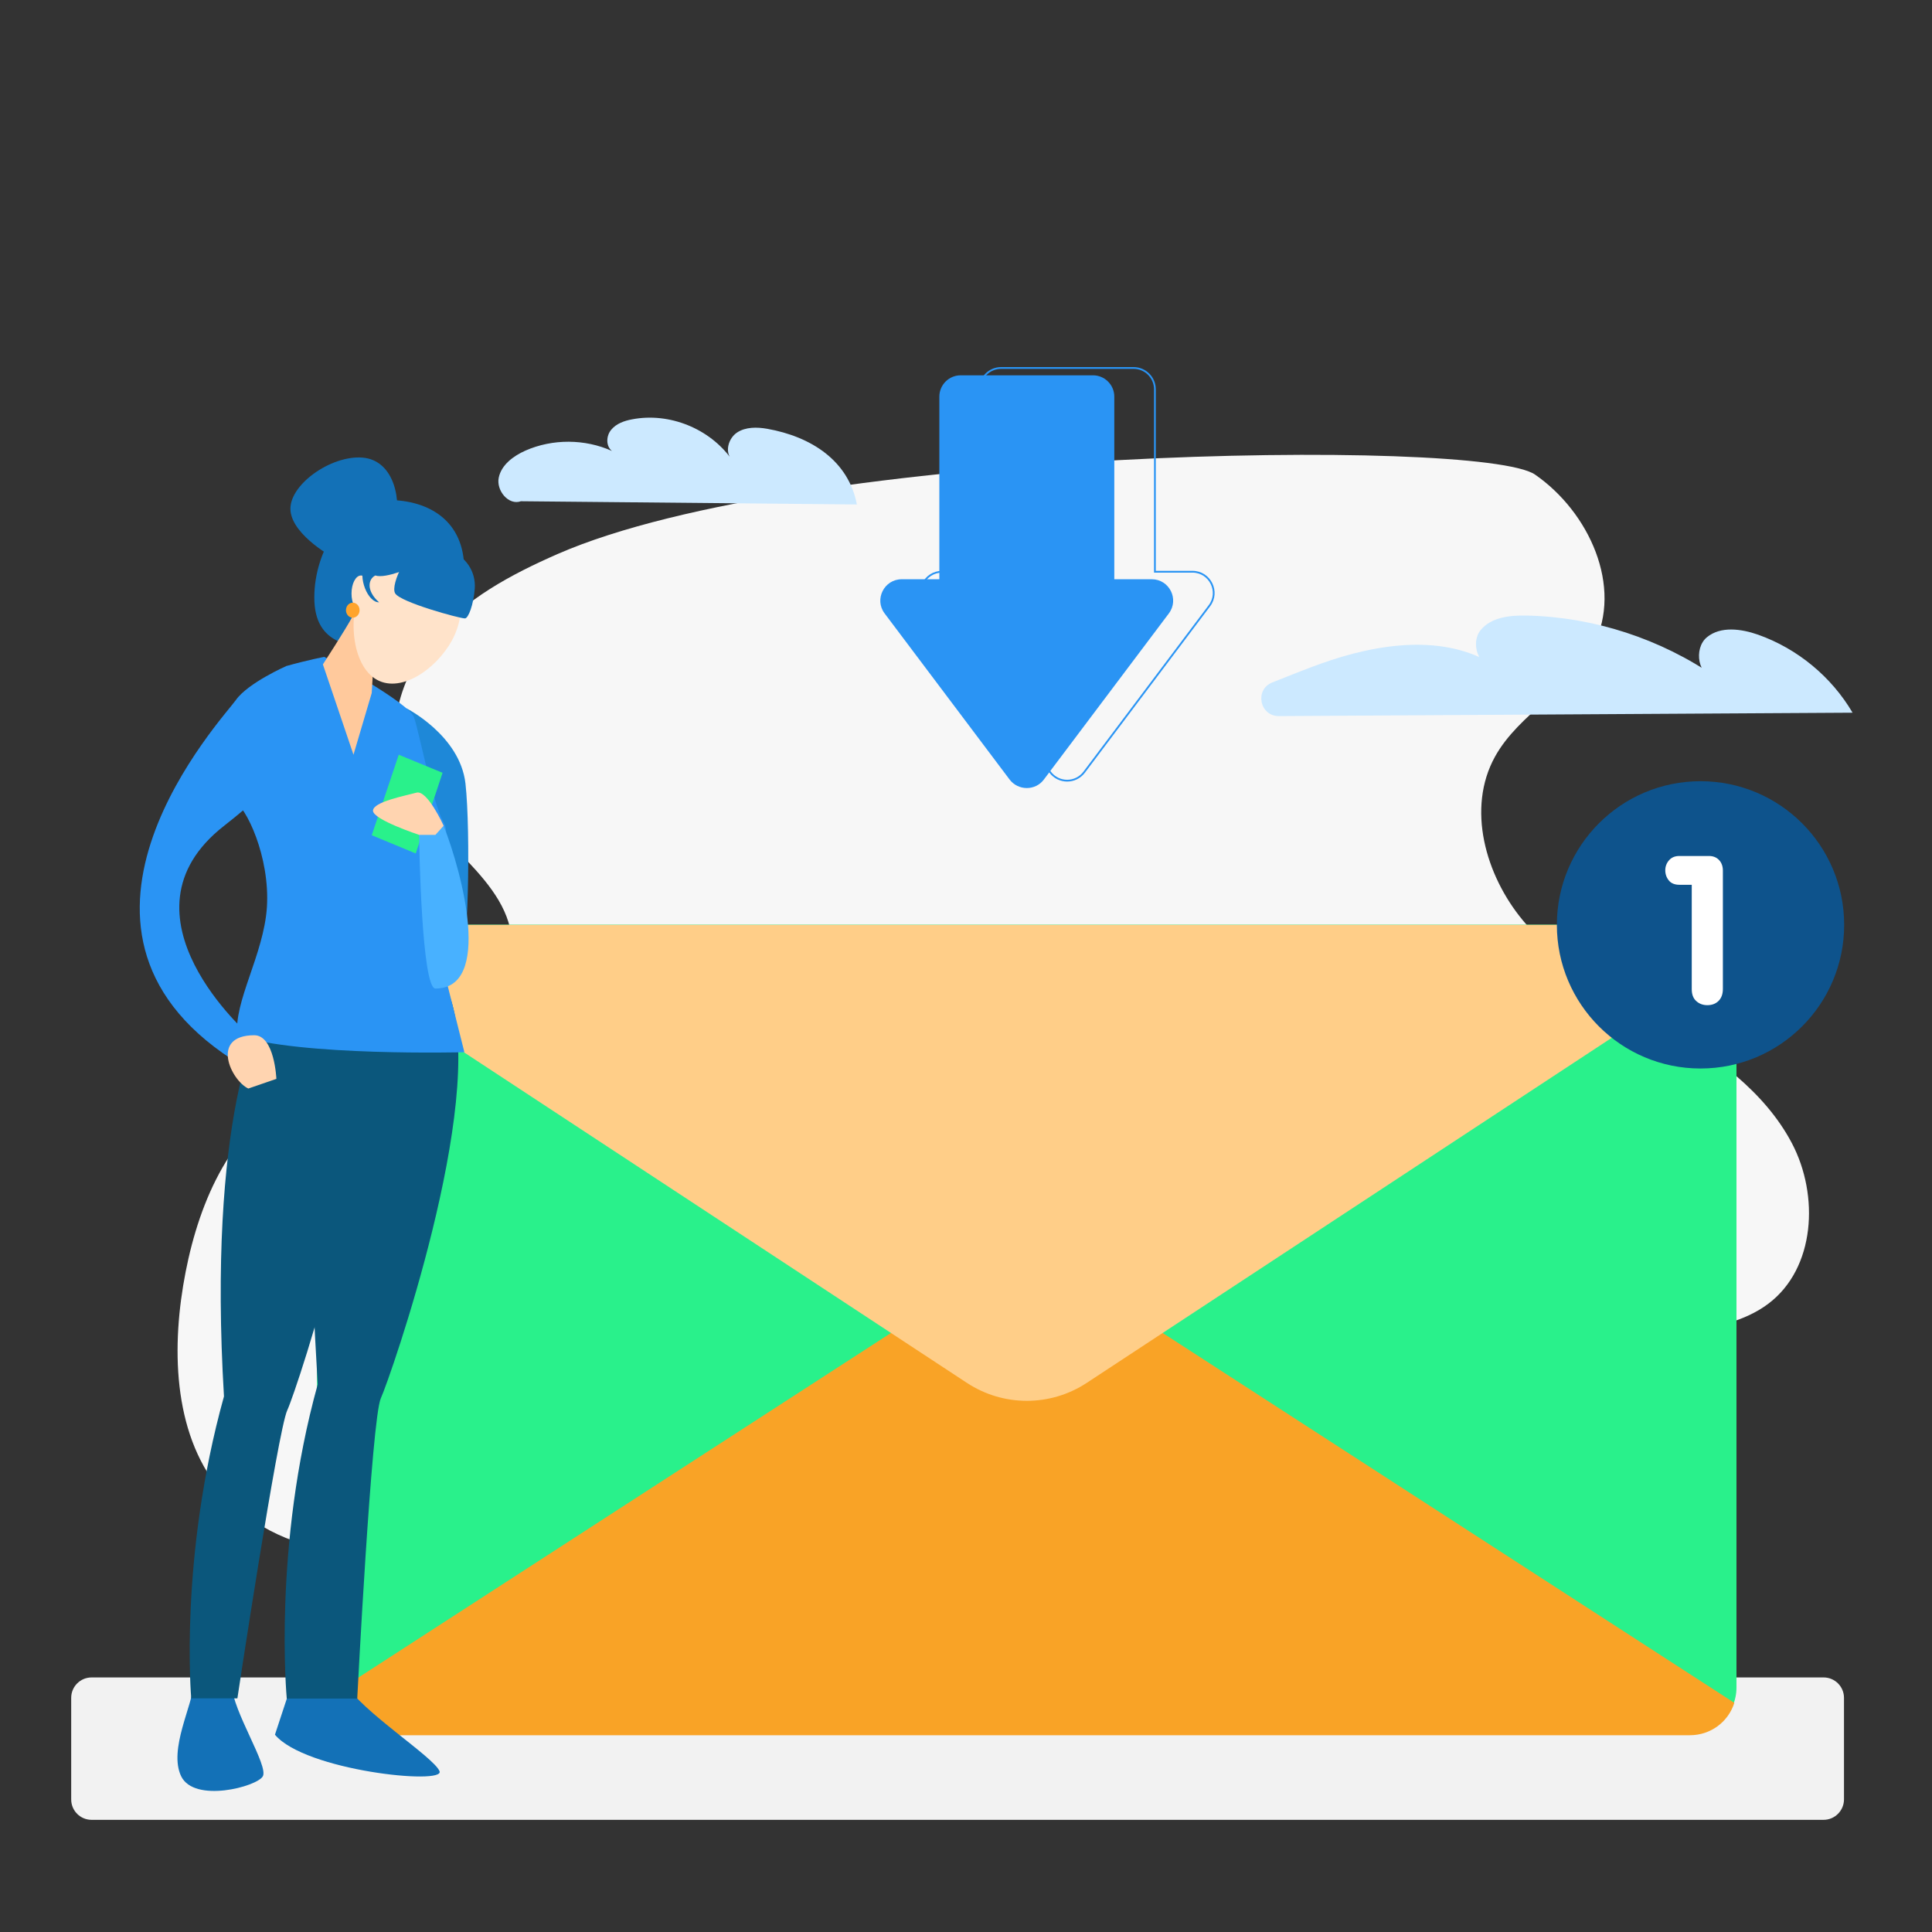 <svg xmlns="http://www.w3.org/2000/svg" xmlns:xlink="http://www.w3.org/1999/xlink" version="1.1" id="Layer_1" x="0px" y="0px" viewBox="0 0 1080 1080" style="enable-background:new 0 0 1080 1080;" xml:space="preserve">
<rect x="0" y="0" width="1080" height="1080" fill="#333333" stroke="none"/>
<style xmlns="http://www.w3.org/2000/svg" type="text/css">
	.st0{fill:#F7F7F7;}
	.st1{fill:#F2F2F2;}
	.st2{fill:#29f18b;}
	.st3{fill:#F9A326;}
	.st4{fill:#FFCE88;}
	.st5{fill:#1371B7;}
	.st6{fill:#0B577C;}
	.st7{fill:#2A94F4;}
	.st8{fill:#1E88D8;}
	.st9{fill:#48B1FF;}
	.st10{fill:#FFD4B0;}
	.st11{fill:#FFC99C;}
	.st12{fill:#FFE3CA;}
	.st13{fill:#FFA42C;}
	.st14{fill:#0E538C;}
	.st15{fill:#FFFFFF;}
	.st16{fill:none;stroke:#2A94F4;stroke-miterlimit:10;}
	.st17{fill:#CCE9FF;}
</style>
<g xmlns="http://www.w3.org/2000/svg">
	<path class="st0" d="M311.7,309.7c-26,11.4-51.8,25.2-69.9,46.9c-18.2,21.8-27.3,53-16.4,79.2c14.6,34.9,60.7,55.3,60.9,93.1   c0.2,27.1-24.9,47.8-50.1,57.7s-53.2,13.4-76.2,27.8c-34.7,21.7-50.9,63.8-57.6,104.2c-6.9,41.9-4.1,89.6,25.6,120   c36.9,37.8,97.8,33.5,150,25.5c69.6-10.8,139-23.4,208.3-36C638.1,800.4,790.1,772.7,942,745c16.3-3,33.2-6.2,46.5-16.2   c26.3-19.8,28.5-60.6,13.2-89.7c-15.3-29.1-43.5-48.9-71.6-66s-57.7-33.3-78.8-58.6c-21-25.3-31.5-62.7-15.6-91.5   c13.5-24.4,42.4-37.4,55.1-62.3c16.6-32.7-2.5-74.5-32.7-95.4C828,244.5,448.8,249.8,311.7,309.7z"/>
</g>
<path xmlns="http://www.w3.org/2000/svg" class="st1" d="M1019.4,1017.3H51.2c-6.3,0-11.4-5.1-11.4-11.4v-56.8c0-6.3,5.1-11.4,11.4-11.4h968.2c6.3,0,11.4,5.1,11.4,11.4  v56.8C1030.8,1012.1,1025.7,1017.3,1019.4,1017.3z"/>
<g xmlns="http://www.w3.org/2000/svg">
	<path class="st2" d="M970.7,542.9v400.4c0,14.4-11.6,26-26,26H203.2c-14.3,0-26-11.6-26-26V542.9c0-2.7,0.4-5.4,1.2-7.9   c3.3-10.5,13.1-18.1,24.8-18.1h741.5c11.6,0,21.4,7.6,24.8,18.1C970.3,537.5,970.7,540.2,970.7,542.9z"/>
	<path class="st3" d="M178.5,951.9L574,696l395.5,255.9c-3.3,10.5-13.1,18.1-24.8,18.1H203.2C191.6,970.1,181.8,962.4,178.5,951.9z"/>
	<path class="st4" d="M969.5,535.1l-362.1,238c-20.3,13.3-46.5,13.3-66.8,0l-362.1-238c3.3-10.5,13.1-18.1,24.8-18.1h741.5   C956.3,517,966.2,524.6,969.5,535.1z"/>
</g>
<g xmlns="http://www.w3.org/2000/svg">
	<path class="st5" d="M129.5,942c0.6,14.6,20.8,45.2,17.4,51s-38.2,15-45.6,0c-7.3-15,6.7-40.3,6.7-51S129.5,942,129.5,942z"/>
	<path class="st5" d="M193.2,941.3c8.8,15.3,49.3,40.9,52.5,48.8s-75.3-0.3-92-20.4c6-18.1,10.7-32.5,10.7-32.5L193.2,941.3z"/>
	<path class="st6" d="M154,557.7c-10.4,7.5-37.9,70.6-28.8,222.9c-25.2,90.6-18.3,168.8-18.3,168.8h25.8c0,0,22.6-149.8,27.9-161.1   c5.3-11.3,58.8-171.9,38.9-230.3C179.6,499.6,154,557.7,154,557.7z"/>
	<path class="st6" d="M184.4,539.5c-10.4,7.5-15.9,82-6.8,234.4c-25.2,90.6-17.3,175.6-17.3,175.6h39.4c0,0,8-156.6,13.2-167.9   s58.8-165.1,38.9-223.5C232.1,499.6,184.4,539.5,184.4,539.5z"/>
	<path class="st7" d="M160.1,372.3c0,0-21.6,9.5-28.3,19.1c-6.7,9.6-116,126.5-2.1,200.8c7.7-7.1,10.3-12.9,10.3-12.9   s-78.7-67.8-14.7-117.7s62.1-82.7,62.1-82.7L160.1,372.3z"/>
	<path class="st8" d="M227.1,395.9c0,0,30,15.1,33.1,42.1c3,27,1.5,99.5-3,104.5c-4.6,5.1-13.9,12.1-17.6,3.5   C235.9,537.5,227.1,395.9,227.1,395.9z"/>
	<path class="st7" d="M181.3,367.2c0,0,47,25.3,50.1,33.7c3,8.4,10.6,48.9,16.7,59c6.1,10.1-10.6,40.5-10.6,40.5l22.1,87.8   c0,0-92,2.4-126.9-9.4c-2.2-18.8,14.7-45,16.5-71.6c1.8-28.2-11.6-56.3-18.7-59.8c9.1-16.9,43.2-9.4,29.6-75.1   C172.2,368.9,181.3,367.2,181.3,367.2z"/>
	<polygon class="st2" points="207.8,466.9 232.4,477.1 247.4,432 222.9,421.9  "/>
	<path class="st9" d="M248,461.6c10.6,27,27.3,91-4.6,91c-7.6,0-9.1-79.2-9.1-86C238.9,461.6,248,461.6,248,461.6z"/>
	<path class="st10" d="M248,461.6c0,0-9.1-20.2-15.2-18.5s-24.3,5.1-24.3,10.1s25.8,13.5,25.8,13.5h9.1L248,461.6z"/>
	<path class="st10" d="M138.8,608.5c-9.7-4.6-21.5-29.7,3.3-29.8c11.4,0,12.4,24.4,12.4,24.4L138.8,608.5z"/>
	<path class="st5" d="M220.4,295.7c4.7-15.7,0-38.5-17.8-39.9c-17.8-1.4-41.6,15.6-40.2,29.8s24.9,26.6,24.9,26.6L220.4,295.7z"/>
	<path class="st5" d="M259.5,318.2c0,26.9-16.6,44.5-39.8,44.5s-44-1.8-44-28.7s17.9-54.5,41.1-54.5S259.5,291.3,259.5,318.2z"/>
	<g>
		<path class="st11" d="M197.2,344.4c-4.6,8.4-16.7,27-16.7,27l17.1,50.5l10.2-34.5l1.5-26.1L197.2,344.4z"/>
		<path class="st12" d="M203.4,324.7c-9.1,16.7-7.6,45.3,6,54.5c13.6,9.2,34.2-4.6,43.3-21.3c9.1-16.7,5.5-37.7-8.1-46.9    S212.5,308,203.4,324.7z"/>
		<ellipse class="st12" cx="201.8" cy="331.8" rx="5.3" ry="10.1"/>
		<ellipse class="st13" cx="197.2" cy="341.1" rx="3.8" ry="4.2"/>
	</g>
	<path class="st5" d="M251.1,307.8c9.1,2.9,15,11.7,14.3,21.2c-0.7,9.1-3.6,16.7-5.5,16.7c-3,0-36-9-39-14s8-27,16-27   C240.4,304.7,246,306.1,251.1,307.8z"/>
	<path class="st5" d="M230.9,316.7c0,0-15.1,7-21.1,5c-4,2-5.2,8.5,2.1,15c-6.3,0.1-12-14-8-21s24-16,24-16l13,7l-1,4L230.9,316.7z"/>
</g>
<circle xmlns="http://www.w3.org/2000/svg" class="st14" cx="950.6" cy="517" r="80.3"/>
<g xmlns="http://www.w3.org/2000/svg">
	<path class="st15" d="M945.7,552.9v-58.3h-6.9c-2.6,0-4.6-0.8-5.9-2.4s-2-3.5-2-5.7c0-2.1,0.7-4,2.1-5.6c1.4-1.6,3.3-2.4,5.8-2.4   h16.5c2.4,0,4.3,0.8,5.7,2.3s2.1,3.5,2.1,5.9v66.1c0,2.9-0.8,5.1-2.4,6.7c-1.6,1.6-3.7,2.4-6.3,2.4c-2.5,0-4.6-0.8-6.3-2.4   S945.7,555.7,945.7,552.9z"/>
</g>
<path xmlns="http://www.w3.org/2000/svg" class="st16" d="M666.6,319.6h-21v-102c0-6.5-5.3-11.9-11.9-11.9h-74.1c-6.5,0-11.9,5.3-11.9,11.9v102h-21  c-9.9,0-15.5,11.3-9.6,19.1l69.9,92.9c4.8,6.4,14.3,6.4,19.1,0l69.9-92.9C682,330.9,676.4,319.6,666.6,319.6z"/>
<g xmlns="http://www.w3.org/2000/svg">
	<path class="st7" d="M611,368.6H537c-6.5,0-11.9-5.3-11.9-11.9v-135c0-6.5,5.3-11.9,11.9-11.9H611c6.5,0,11.9,5.3,11.9,11.9v135   C622.9,363.3,617.5,368.6,611,368.6z"/>
	<path class="st7" d="M583.5,435.8l69.9-92.9c5.9-7.9,0.3-19.1-9.6-19.1H504.1c-9.9,0-15.5,11.3-9.6,19.1l69.9,92.9   C569.2,442.1,578.8,442.1,583.5,435.8z"/>
</g>
<g xmlns="http://www.w3.org/2000/svg">
	<path class="st17" d="M1035.6,398.4c-11.8-20.1-30.8-35.8-52.8-43.6c-9.4-3.3-20.9-4.9-28.6,1.4c-7.7,6.3-5,22.5,5,22.3   c-30.9-21.4-68-33.5-105.5-34.4c-9.4-0.2-20,0.8-26,8.1s-1,21.7,8.3,20c-28.3-18.2-65.7-12.6-97.4-1.3c-9.2,3.3-18.3,7-27.4,10.6   c-10,4-7.1,18.8,3.7,18.8L1035.6,398.4z"/>
</g>
<g xmlns="http://www.w3.org/2000/svg">
	<path class="st17" d="M291.2,280.2c-6.9,2.5-13.9-6-12.4-13.2c1.5-7.2,8.2-12.1,14.9-15.1c15.2-6.7,33.3-6.6,48.4,0.2   c-3.5-2.7-3.3-8.5-0.4-11.9c2.8-3.4,7.3-5,11.7-5.8c20.8-4,43.4,5.2,55.6,22.4c-4-4.2-1.8-11.8,3-15s11.2-3.1,16.9-2.1   c24.6,4.4,45.4,17.8,50.1,42.3L291.2,280.2z"/>
</g>
</svg>